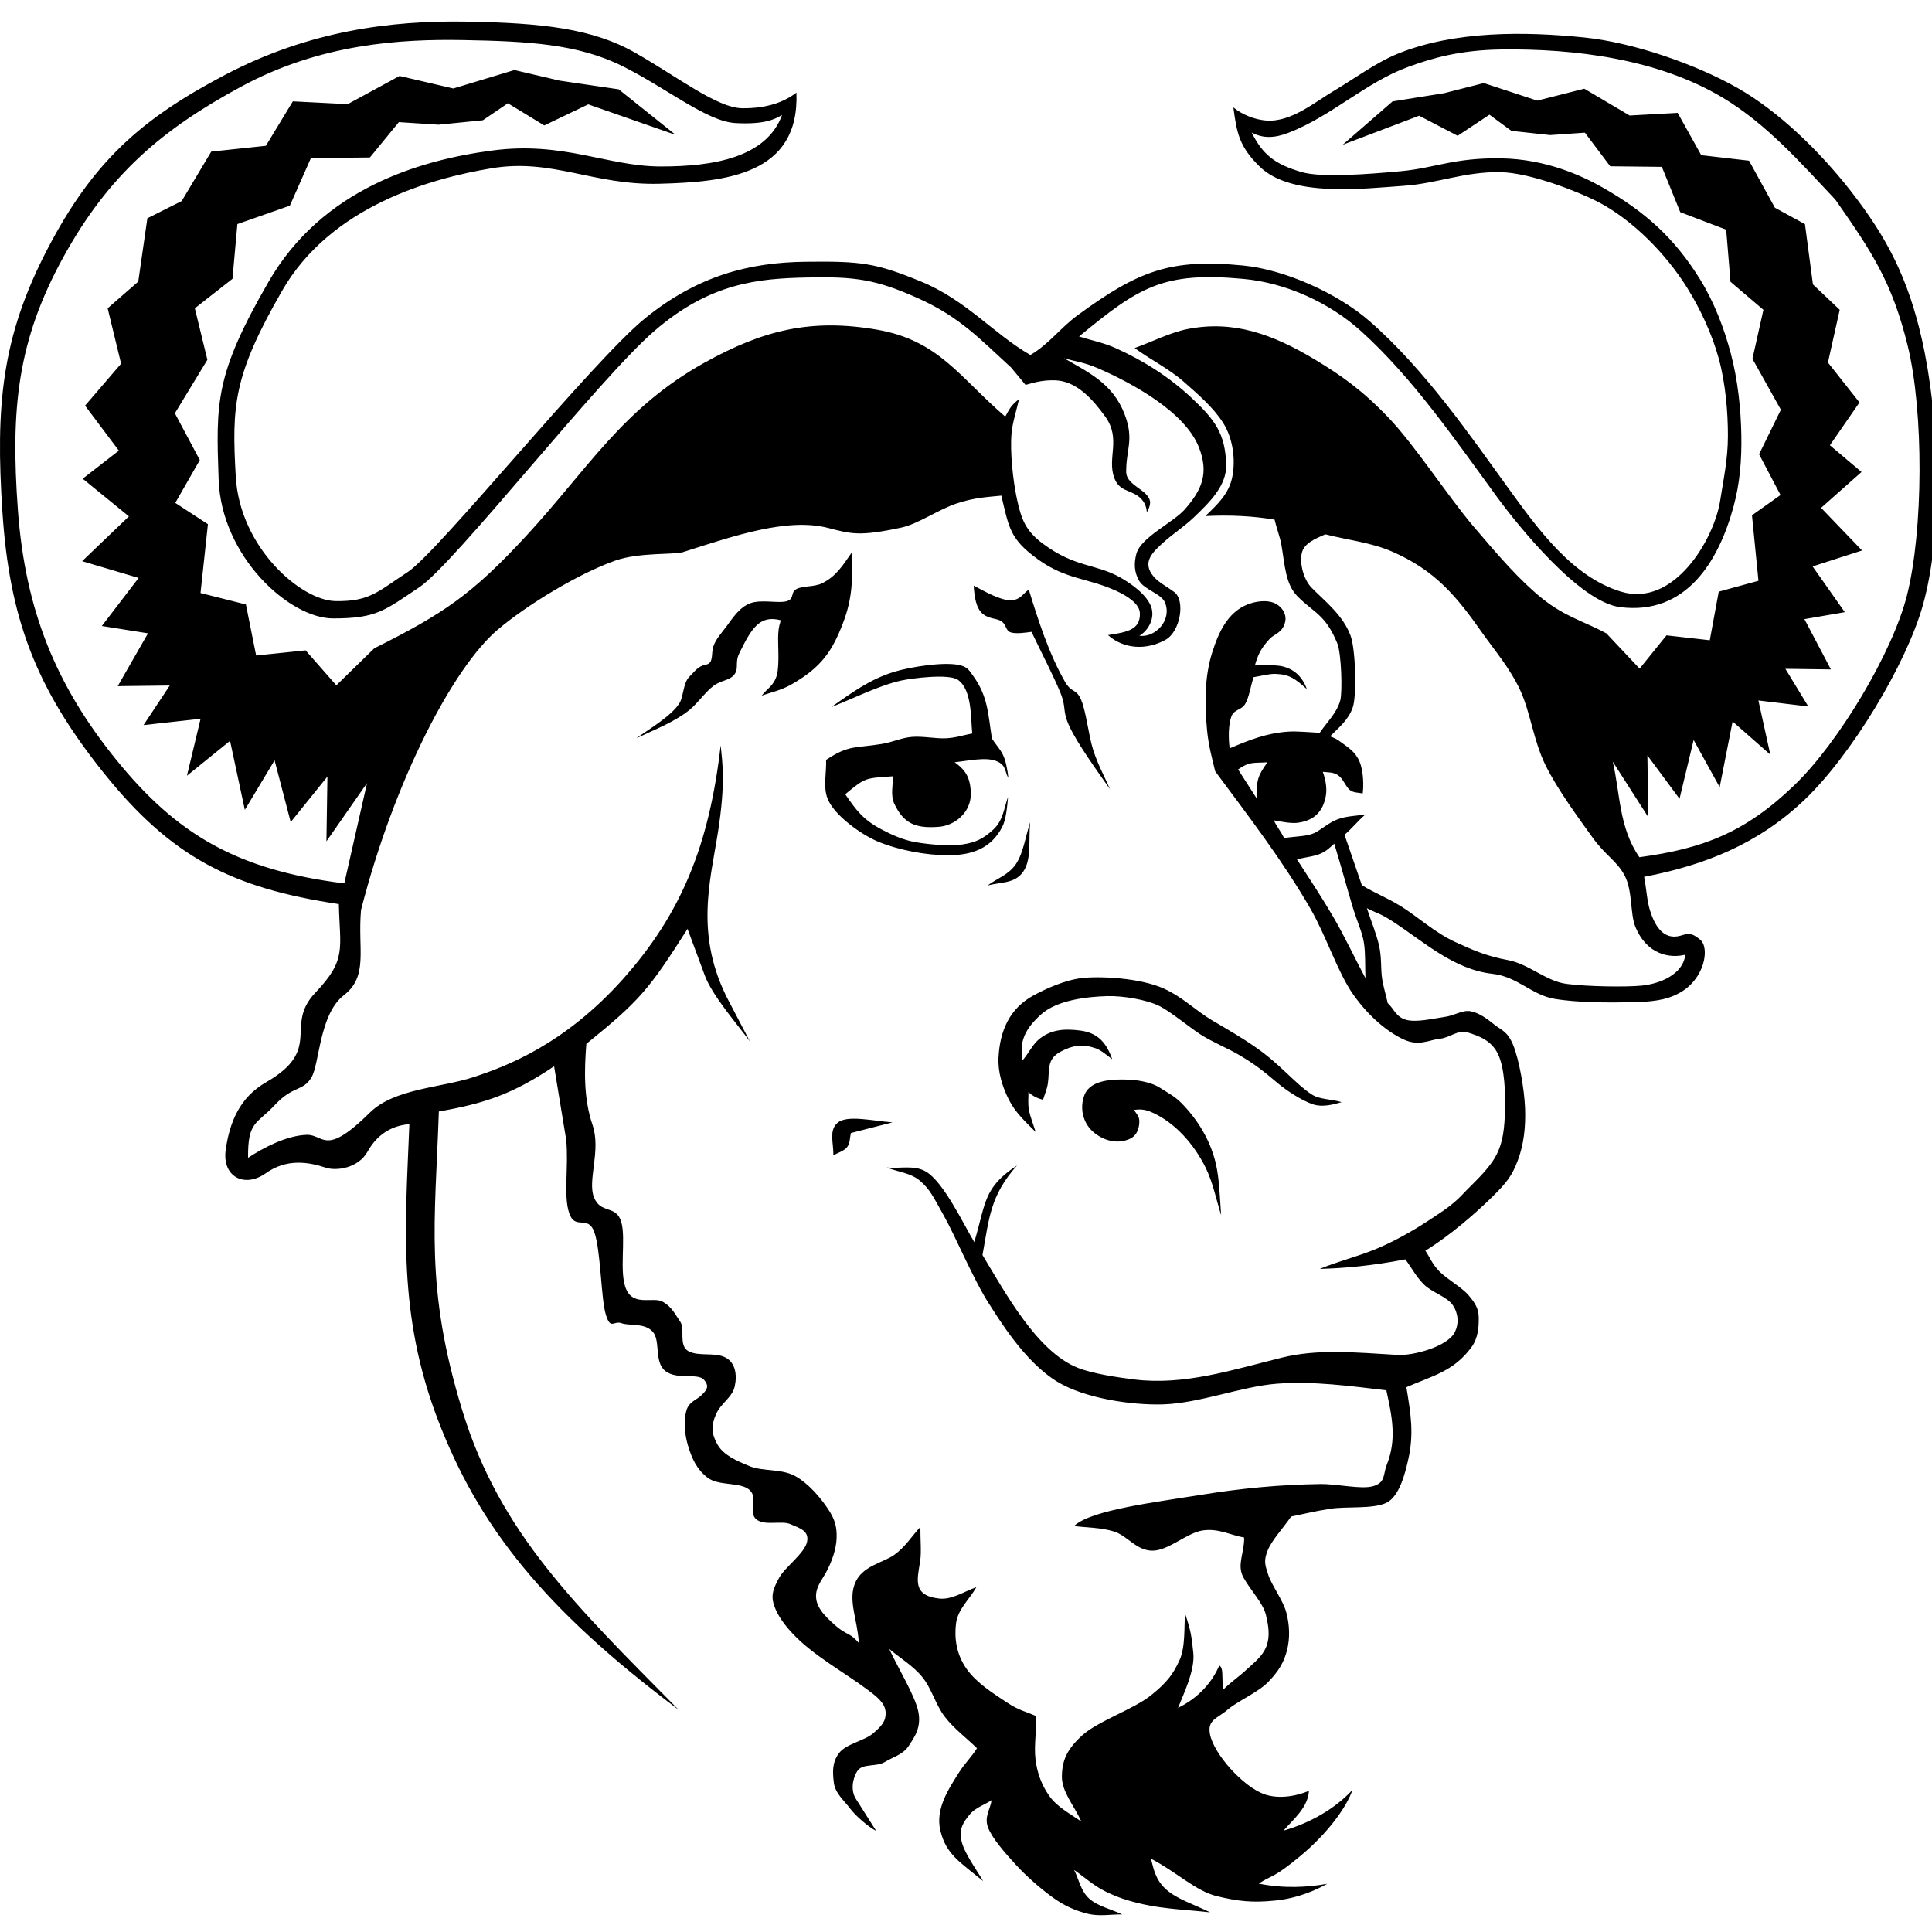 <svg xmlns="http://www.w3.org/2000/svg" width="48" height="48" version="1.0"><g style="stroke-width:11.139"><path d="M112.993 304.372c-3.634.247-8.365 1.875-11.539 7.564-2.591 4.646-8.661 5.387-11.495 4.451-4.721-1.56-10.755-2.642-16.6 1.523-5.845 4.164-12.157 1.015-11.05-6.576 1.107-7.59 3.849-14.351 11.127-18.538 15.895-9.144 4.848-15.508 13.572-24.685 8.741-9.195 6.81-12.009 6.52-24.497-29.543-4.438-46.287-12.953-64.984-36.313C9.847 183.94 2.599 164.711.661 135.423c-1.938-29.288-.258-48.269 12.396-72.58S39.034 26.829 62.122 14.69C85.21 2.553 107.832-.354 128.742 0c20.91.353 34.843 1.885 46.658 8.626 11.814 6.741 22.622 15.224 29.512 15.285 6.891.061 11.582-1.744 14.931-4.31.894 22.703-19.539 24.675-37.819 25.155-18.281.479-29.514-7.083-46.351-4.27-16.837 2.813-44.404 10.475-57.833 33.85-13.429 23.375-13.887 31.638-12.771 51.24 1.116 19.603 17.988 34.228 27.512 34.387 9.523.159 11.649-2.599 19.985-8.036 8.337-5.438 50.896-58.122 65.418-69.956 14.523-11.834 28.854-15.488 44.328-15.678 15.474-.19 19.428.335 31.908 5.45 12.48 5.114 20.149 14.533 30.211 20.291 5.143-3.027 8.338-7.547 13.057-10.996 16.877-12.335 25.646-15.659 45.705-13.707 11.529 1.122 26.066 7.708 34.74 15.25 15.445 13.429 28.205 32.125 38.516 46.328 8.029 11.061 17.477 24.295 30.965 28.432 14.727 4.515 25.809-14.559 27.436-25.139.922-5.995 2.125-11.249 2.135-17.847.01-6.599-.664-14.607-2.566-21.484-1.902-6.877-5.16-13.72-8.688-19.394-5.742-9.235-15.137-18.899-24.912-23.871-5.486-2.79-18.393-7.863-26.529-8.041-9.969-.216-17.564 3.133-26.781 3.761-11.156.761-31.084 3.269-39.83-5.35-5.566-5.485-6.266-9.144-7.217-16.296 2.459 2.026 5.898 3.358 8.959 3.617 6.986.59 13.527-5.114 19.166-8.419 4.645-2.723 11.223-7.589 17.324-10.048 15.676-6.32 34.932-6.138 51.48-4.445 13.264 1.356 30.461 7.257 42.094 13.84 11.688 6.612 22.951 17.761 31.201 28.271 10.379 13.224 16.053 24.57 19.812 41.063 4.805 21.062 6.137 52.702.328 73.469-4.578 16.365-19.779 41.504-32.719 53.827-12.762 12.155-27.498 18.022-44.256 21.231.656 3.382.764 6.536 1.631 9.309 1.232 3.936 3.588 8.324 8.428 6.936 1.93-.553 2.963-1.032 5.508 1.194 2.543 2.226 1.219 10.825-5.938 14.684-3.629 1.957-7.459 2.382-13.271 2.498-5.812.116-14.883.141-21.193-.964-6.309-1.104-10.078-6.111-17.066-6.895-10.799-1.208-19.068-9.01-27.727-14.59-3.613-2.329-4.832-2.353-6.914-3.53 1.125 3.444 2.625 7.021 3.373 10.332.75 3.311.43 6.378.828 9.028.396 2.648 1.131 4.707 1.559 6.855 1.73 1.547 2.283 3.9 5.189 4.64 2.908.739 7.461-.412 10.436-.812 2.975-.4 4.969-2.021 7.303-1.577 2.336.443 4.549 2.115 6.506 3.682 1.957 1.567 3.639 1.796 5.223 5.706s3.037 11.917 3.254 17.269c.217 5.352-.383 10.183-1.969 14.43s-2.98 6.13-7.275 10.336c-4.295 4.207-11.289 10.38-18.268 14.68 1.285 1.903 1.855 3.645 3.859 5.71 2.004 2.066 6.182 4.381 8.041 6.56 1.857 2.179 2.799 3.742 2.826 6.186.029 2.443-.09 5.619-2.074 8.283-4.941 6.633-10.785 7.821-17.891 10.941 1.195 7.462 2.17 12.793.443 20.244-.705 3.036-2.271 9.92-6.016 11.686-3.746 1.766-10.969.911-15.541 1.637-4.572.727-7.131 1.417-10.695 2.125-2.166 3.131-5.391 6.586-6.496 9.392-1.107 2.807-.773 3.813.156 6.679s4.092 7.039 4.988 10.395c.896 3.356 1.07 6.969.234 10.334-.838 3.365-2.271 5.807-5.139 8.795-2.867 2.989-8.508 5.336-11.318 7.758-2.812 2.423-5.611 2.714-4.844 6.723 1.055 5.506 9.1 14.436 14.92 16.562 3.488 1.275 8.17.873 12.406-.915-.287 4.703-4.357 7.873-7.016 10.996 7.201-2.059 14.184-6.001 19.014-11.226-1.498 4.538-6.652 11.823-14.361 18.22-7.709 6.397-7.662 5.088-11.494 7.633 6.992 1.405 13.494 1.025 18.91.052-2.969 1.637-7.836 3.939-14.283 4.616-6.447.676-10.422.198-16.232-1.213-5.811-1.412-11.115-6.694-18.156-10.335.686 2.612 1.174 5.753 4.135 8.439s7.441 4.052 12.203 6.375c-6.062-.688-12.432-.896-18.389-2.209-4.41-.973-7.373-2.005-10.6-3.603-3.225-1.598-5.715-3.929-8.572-5.893 1.369 2.615 1.775 5.691 4.105 7.847 2.33 2.156 6.117 2.959 9.18 4.44-3.195-.07-6.268.623-9.58-.21-3.314-.833-6.422-2.142-9.867-4.68-3.445-2.538-6.998-5.663-9.938-8.858-2.938-3.195-6.566-7.337-7.664-10.283-1.1-2.947.66-5.008.99-7.509-2.029 1.333-4.525 2.067-6.084 4.002-1.559 1.935-2.941 3.702-2.251 7.075.691 3.373 3.804 7.496 6.005 11.248-6.568-5.371-10.236-7.439-11.799-13.918-1.463-6.066 2.322-11.572 5.199-16.159 1.429-2.278 3.567-4.398 4.903-6.597-2.967-2.903-6.358-5.398-8.901-8.709-2.542-3.31-3.61-7.79-6.205-10.957-2.596-3.168-6.088-5.173-9.129-7.756 2.673 5.742 7.066 12.785 8.02 17.229.953 4.444-1.069 7.164-2.646 9.563-1.578 2.399-4.124 2.934-6.539 4.408-2.415 1.475-6.171.312-7.61 2.501-1.438 2.188-1.824 5.48-.449 7.648l5.64 8.902c-2.078-1.049-5.658-4.1-7.272-6.264-1.614-2.164-4.09-4.163-4.429-7.089-.339-2.925-.504-5.464 1.391-8.07 1.896-2.605 7.086-3.477 9.409-5.48 2.323-2.003 3.626-3.307 3.493-5.896-.132-2.589-2.661-4.441-4.835-6.073-6.637-4.978-15.151-9.565-20.787-15.565-3.184-3.39-4.712-6.127-5.352-8.466-.639-2.338.037-4.162 1.619-7.038 1.582-2.877 7.007-6.718 7.667-9.843.659-3.124-2.081-3.795-4.554-4.897-2.473-1.102-7.17.565-9.464-1.352-2.293-1.917.674-5.945-1.911-8.154-2.584-2.209-8.499-.976-11.552-3.352-3.053-2.377-4.315-5.327-5.367-8.775-1.052-3.448-1.171-7.225-.458-9.722.713-2.497 2.855-2.934 4.147-4.228 1.292-1.294 2.413-2.367.691-4.297-1.722-1.929-7.365.108-10.609-2.369-3.244-2.477-1.258-8.41-3.552-10.911-2.293-2.501-6.409-1.522-8.581-2.321-2.171-.799-3.023 2.02-4.355-2.438-1.332-4.459-1.368-17.75-3.16-22.71-1.792-4.96-5.311-.335-6.945-5.265-1.634-4.929-.085-12.812-.821-20.257l-3.335-20.257c-11.634 7.815-19.314 10.269-31.813 12.477-1.043 30.582-3.916 48.591 6.464 82.52 10.38 33.928 31.387 53.924 59.726 82.649-37.395-28.016-55.248-50.792-66.422-79.97-11.176-29.182-9.03-53.586-7.906-81.686zm198.708-12.292c2.877.129 6.373.859 8.393 2.171 2.021 1.312 4.166 2.384 6 4.251 4.576 4.66 8.008 10.28 9.525 16.738.967 4.117 1.111 9.397 1.463 14.231-1.385-4.468-2.316-9.127-4.289-13.13-3.111-6.312-8.396-12.473-14.959-15.31-2.166-.938-3.611-.764-4.803-.598.533.895 1.426 1.645 1.465 2.956.039 1.311-.254 3.876-2.477 4.954-3.584 1.739-7.568.516-10.336-1.931-2.791-2.466-3.742-6.638-2.281-10.223 1.741-4.272 8.375-4.283 12.299-4.109zM275.629 286c.361-7.345 3.012-13.539 9.594-17.141 3.404-1.862 8.648-4.27 13.467-4.836 4.629-.543 15.889-.146 22.662 2.945 5.201 2.374 8.744 6.07 13.311 8.771 4.566 2.702 7.814 4.513 12.162 7.543 6.674 4.651 10.586 9.772 15.213 12.842 2.225 1.475 5.355 1.256 8.309 2.158-2.297.682-5.299 1.434-7.777.642-3.09-.988-7.41-3.813-9.807-5.838-4.236-3.578-6.432-5.324-11.055-8.023-2.76-1.608-7.305-3.503-10.338-5.481-3.035-1.978-8.303-6.318-11.219-7.787-3.707-1.866-10.381-2.904-14.508-2.783-5.686.166-13.916 1.104-18.316 5.096-4.371 3.968-6.031 7.459-5.045 12.612 1.646-1.896 2.742-4.278 4.391-5.688 3.416-2.918 7.336-3.059 11.588-2.506 4.777.622 7.182 3.381 8.76 7.916-1.062-.78-3.014-2.493-4.555-3.024-3.617-1.248-6.352-.864-9.74.953-4 2.146-2.912 5.322-3.488 8.854-.264 1.629-.879 2.941-1.318 4.412-1.504-.398-2.895-1.024-4.033-2.152.047 1.65-.193 3.093.145 4.949.336 1.855 1.24 4.059 1.859 6.088-2.785-2.786-5.635-5.38-7.434-8.977-1.801-3.599-3.021-7.593-2.828-11.545zm4.82-53.46c2.053-3.047 2.654-7.721 3.92-11.521-.506 4.813.467 10.106-1.883 13.592-2.35 3.486-6.477 2.875-9.896 3.889 2.66-2.028 5.805-2.913 7.859-5.96zm-49.151 71.368c2.636-2.134 9.75-.428 15.071-.047l-11.472 2.938c-.356 1.301-.195 2.792-1.068 3.901-.874 1.11-2.534 1.521-3.8 2.28.125-3.418-1.367-6.939 1.269-9.072zm37.491-148.22c3.176 1.71 7.207 3.971 10.012 4.041 2.805.07 3.539-1.834 5.189-2.933 2.596 8.465 5.576 17.766 9.996 25.447 1.852 3.218 3.033 1.722 4.441 4.956 1.406 3.233 2.031 9.812 3.365 13.943 1.336 4.131 3.078 7.171 4.617 10.756-3.908-5.537-8.957-12.597-11.135-17.205-2.176-4.607-.783-5.008-2.545-9.396-1.762-4.388-5.324-11.228-7.986-16.842-1.906.253-4.266.6-5.715.153-1.449-.447-1.16-1.988-2.469-2.984-1.311-.996-3.514-.61-5.35-2.2-1.836-1.589-2.254-4.85-2.42-7.736zm-17.101 41.769c2.989-.262 6.701.539 9.5.38 2.799-.159 4.797-.885 7.196-1.328-.445-4.216-.023-11.962-3.915-14.777-2.514-1.818-12.839-.449-15.597.146-6.206 1.338-13.433 5.042-19.435 7.358 5.752-4.018 10.721-7.742 17.62-9.816 4.147-1.247 13.825-2.868 18.105-1.712 1.954.527 2.349 1.336 3.534 2.992 4.074 5.688 4.062 10.604 5.119 17.23 1.039 1.619 2.146 2.699 2.988 4.369.84 1.67 1.316 4.298 1.551 6.446-1.066-1.546-.414-3.485-3.367-4.636-2.955-1.151-7.479-.076-11.46.34 2.902 2.094 4.344 4.111 4.455 8.538.13 5.198-4.271 8.939-8.866 9.295-6.379.495-9.668-.906-12.248-6.358-1.13-2.388-.311-5.261-.405-7.589-7.665.533-7.54.283-13.142 4.954 3.045 4.461 4.963 7.026 9.995 9.695 2.822 1.498 6.017 2.954 9.514 3.549 3.498.595 9.235 1.17 12.909.606 3.675-.564 5.757-1.613 8.481-4.132 2.725-2.52 2.975-6.128 4.039-8.98-.242 2.745-.557 6.241-1.576 8.232-3.1 6.053-8.461 7.847-14.862 7.867-6.144.02-13.744-1.397-19.46-3.767-4.57-1.894-12.146-7.258-13.944-11.918-1.229-3.184-.256-7.091-.385-10.637 6.328-4.208 7.894-3.173 15.381-4.405 3.132-.516 5.286-1.679 8.275-1.942zm-36.861-28.501c.178-2.521.457-2.467.686-3.701-5.765-1.542-8.077 2.198-11.457 9.144-1.265 2.599-.013 4.146-1.37 5.857-1.355 1.711-3.539 1.471-5.74 3.114-2.201 1.642-4.382 4.787-6.44 6.488-4.223 3.491-9.931 5.622-14.829 7.971 3.345-2.468 9.836-6.211 11.936-9.797 1.114-1.901.949-5.486 2.683-7.195 1.733-1.71 2.34-2.893 4.578-3.329 2.238-.436 1.338-3.03 2.06-5.092s2.16-3.526 3.69-5.586c1.53-2.06 3.46-5.153 6.481-6.276 3.021-1.124 7.732.091 10.019-.556 2.286-.647.973-2.309 2.634-3.307 1.663-.998 4.896-.558 7.117-1.625 3.937-1.893 5.82-5.053 8.188-8.436.344 7.282.26 12.525-2.357 19.376-2.947 7.711-5.934 12.253-14.298 16.995-2.882 1.633-5.75 2.2-8.139 3.057 1.393-1.9 3.387-2.725 4.18-5.7.791-2.977.2-8.88.378-11.402zm135.038 35.507c-3.977.259-4.92-.264-8.102 1.98l5.172 8.052c-.152-5.298.364-6.36 2.93-10.032zm-10.42-3.85c5.508-2.346 10.307-4.244 16.299-4.619 2.402-.151 6.131.221 8.557.331 2.066-3.042 4.699-5.441 5.664-8.913.639-2.303.324-12.992-.807-15.767-3.295-8.076-6.498-8.417-11.033-13.043-3.291-3.355-3.422-8.464-4.406-14.189-.361-2.103-1.393-4.764-1.877-6.934-5.928-.999-12.303-1.328-19.123-.987 3.307-3.172 6.504-6.07 7.453-10.832.947-4.762.176-10.617-2.531-14.887-2.707-4.27-7.031-7.99-11-11.469-3.971-3.479-9.662-6.351-13.424-9.197 4.893-1.752 9.889-4.326 14.682-5.255 12.486-2.422 23.244 1.282 35.287 8.563 7.002 4.235 12.793 8.258 20.113 15.921 7.318 7.662 16.395 21.717 23.48 30.052 7.085 8.335 12.805 14.927 18.986 19.898 6.182 4.972 11.777 6.388 17.664 9.581l9.176 9.744 7.426-9.189 11.949 1.351 2.469-13.412 10.967-3.005-1.789-18.08 7.885-5.596-5.926-11.249 6.021-12.292-7.85-14.051 3.027-13.529-9.088-7.745-1.186-14.377-12.678-4.836-5.086-12.508-14.254-.16-6.992-9.285-9.596.672-10.697-1.165-6.049-4.466-8.779 5.828-10.623-5.539-21.117 8.017 13.766-11.972 14.262-2.278 10.926-2.785 14.756 4.846 12.988-3.29 12.523 7.403 13.252-.733 6.51 11.681 13.195 1.523 7.139 12.987 8.299 4.531 2.203 16.637 7.391 7.01-3.25 14.557 8.707 11.024-8.164 11.812 8.73 7.383-11.16 9.891 11.303 11.771-13.65 4.402 8.891 12.625-11.15 1.924 7.312 13.882-12.566-.167 6.33 10.398-13.783-1.659 3.297 14.959-10.416-9.163-3.568 18.13-7.188-13.018-3.893 16.237-8.873-11.973.242 17.026-9.807-15.309c2.068 8.686 1.654 18.197 7.359 26.386 17.676-2.392 29.229-6.846 42.771-19.877 12.334-11.868 27.076-36.613 31.068-52.308 4.555-17.91 4.695-50.85.209-69.084-4.318-17.556-9.93-25.942-19.957-40.268-9.584-10.179-19.01-20.932-31.174-28.191-17.856-10.655-40.752-13.528-61.102-13.251-11.268.154-18.816 2.318-25.553 4.768-11.781 4.284-21.203 13.629-33.18 18.247-3.906 1.505-7.037 1.552-10.113-.091 3.012 6.026 6.289 8.729 13.801 10.922 5.434 1.586 18.4.583 27.326-.241 9.582-.885 14.58-3.734 27.621-3.555 12.736.175 22.828 5.013 28.346 8.168 11.385 6.51 19.549 13.732 26.643 25.172 3.896 6.282 6.625 13.37 8.547 20.603 1.922 7.233 2.764 15.334 2.887 22.415.123 7.081-.418 13.402-2.15 19.774-4.051 14.918-12.988 30.098-31.346 27.753-11.234-1.436-28.17-22.522-33.842-30.258-11.445-15.613-23.221-32.89-37.602-45.892-8.768-7.925-20.773-13.379-32.562-14.458-22.117-2.024-28.676 2.177-45.324 15.899 3.387 1.08 6.693 1.676 10.164 3.24 7.703 3.471 14.748 7.957 20.893 13.711 6.439 6.031 9.328 9.848 9.557 18.484.152 5.735-4.566 10.333-8.891 14.469-2.646 2.533-6.148 4.852-8.291 6.818-2.84 2.609-6.357 5.463-2.789 9.619 1.342 1.562 3.672 2.74 5.637 4.199 3.119 2.315 1.691 10.919-2.418 13.201-5.258 2.917-11.541 2.591-15.877-1.314 5.473-.819 8.949-1.545 8.807-6.022-.082-2.595-3.381-4.751-6.619-6.227-7.809-3.56-13.707-3.035-21.479-8.627-7.85-5.651-8.023-8.745-10.145-17.617-3.785.396-7.27.483-12.331 2.159-5.061 1.675-10.654 5.663-15.249 6.65-11.572 2.49-13.878 1.752-20.211.113-11.15-2.886-25.668 2.055-40.09 6.668-2.398.767-12.097.026-18.626 2.317-10.084 3.538-24.233 12.106-32.405 18.988-12.382 10.429-28.654 41.64-37.848 77.464-.966 10.89 2.131 18.227-4.729 23.546-6.86 5.319-6.67 18.946-8.996 22.768-2.326 3.821-5.019 2.132-10.026 7.499-5.007 5.367-7.556 4.47-7.43 14.618 4.315-2.837 10.606-6.135 16.13-6.334 4.892-.177 4.944 6.264 17.5-6.149 6.715-6.641 19.616-6.844 28.567-9.773 8.952-2.929 25.083-8.965 41.239-27.027s23.887-37.077 27.02-64.567c.499 4.874 1.365 10.371-.722 23.816-2.087 13.445-6.585 28.546 2.891 46.634l5.904 11.269c-3.515-4.797-10.381-12.622-12.448-18.198l-4.768-12.863c-10.667 16.748-13.119 19.744-27.937 31.743-.59 7.444-.735 15.208 1.698 22.331 2.433 7.122-1.445 15.332.406 20.023 1.851 4.691 6.132 2.021 7.53 6.77 1.398 4.749-.73 14.138 1.438 18.767s7.487 1.82 10.065 3.315c2.578 1.496 3.421 3.546 4.8 5.513 1.378 1.966-.539 6.614 2.265 8.123 2.803 1.51 7.176.231 10.093 1.68 2.917 1.449 3.36 4.932 2.661 8.053-.7 3.121-3.817 4.553-5.186 7.726-1.368 3.174-1.215 5.383.429 8.297 1.644 2.915 5.284 4.52 8.912 5.991 3.628 1.471 8.726.645 12.47 2.679 3.744 2.034 7.109 6.087 9.086 9.033 1.977 2.945 2.526 5.023 2.425 8.12-.102 3.096-1.358 6.663-3.011 9.654-1.653 2.991-5.3 6.631.394 12.343 5.694 5.711 5.484 3.249 8.746 6.954-.355-6.409-3.003-11.63-1.067-16.455 1.937-4.825 7.752-5.664 10.817-7.834 3.065-2.171 4.83-5.153 7.246-7.729-.035 3.315.32 6.879-.057 9.375-.768 5.075-2.266 9.58 5.297 10.394 3.407.366 6.642-1.843 10.227-3.169-1.878 3.363-5.144 6.067-5.635 10.092-.491 4.023.099 8.443 2.885 12.436 2.787 3.991 7.599 6.955 11.125 9.301 3.525 2.347 5.414 2.535 8.123 3.804.133 3.956-.646 8.143-.195 11.869.451 3.726 1.625 7.024 3.779 10.104 2.156 3.081 5.613 4.848 8.869 7.126-1.785-4.157-5.406-8.101-5.357-12.471.049-4.369 1.359-7.466 5.621-11.343 4.262-3.878 14.24-7.241 18.945-11.011 4.705-3.771 6.223-6.081 7.912-9.742 1.689-3.661 1.219-9.559 1.531-12.85 1.549 4.61 1.77 6.043 2.273 10.866.506 4.824-2.811 11.59-4.215 15.161 5.82-2.811 9.514-7.304 11.379-11.695 1.248.74.619 2.769 1.078 6.679 2.074-2.064 4.432-3.652 6.52-5.6 2.09-1.946 4.379-3.658 5.416-6.375 1.035-2.717.611-5.606-.16-8.763s-4.299-6.818-6.199-10.271c-1.898-3.452.336-6.841.207-11.001-3.801-.653-7.029-2.589-11.398-1.96-4.371.628-9.377 5.533-13.844 5.59-4.467.057-6.975-4.128-10.637-5.278-3.662-1.15-7.367-1.024-11.049-1.536 4.664-4.468 22.766-6.596 35.148-8.615 10.895-1.777 21.707-2.804 32.746-2.959 4.93-.07 11.266 1.558 14.689.574 3.426-.982 2.695-3.315 3.711-5.858 2.842-7.108 1.441-13.438-.105-20.596-9.91-1.162-20.236-2.584-30.221-1.817-9.762.75-21.322 5.391-31.391 5.705-8.754.272-21.717-1.677-29.234-6.259-9.186-5.599-16.293-17.624-18.816-21.485-4.109-6.289-9.292-18.627-12.446-24.268-3.152-5.641-3.847-7.219-6.47-9.574-2.623-2.354-6.216-2.536-9.323-3.805 3.582.366 7.493-.768 10.747 1.098 4.889 2.805 10.361 14.431 13.403 19.49 3.223-10.804 2.471-15.052 11.797-21.144-7.516 8.424-7.703 14.805-9.535 24.723 6.25 10.258 14.939 26.598 26.309 31.132 4.107 1.639 11.16 2.667 15.6 3.216 13.818 1.711 27.146-2.668 40.717-6.019 9.92-2.45 19.986-1.463 32.051-.754 4.096.24 13.754-2.224 15.754-6.367 1.08-2.235 1-4.921-.551-7.303-1.553-2.382-5.689-3.534-7.906-5.678-2.217-2.144-3.492-4.689-5.238-7.034-9.215 1.768-16.795 2.447-23.635 2.633 4.906-2.021 9.613-3.174 14.719-5.171 5.106-1.997 10.904-5.275 15.025-7.995 4.121-2.721 6.752-4.299 9.734-7.465 2.98-3.168 6.803-6.431 9-10.303 2.199-3.872 2.539-8.203 2.662-12.995.123-4.791-.084-11.514-1.932-15.374-1.846-3.859-5.406-5.03-8.266-5.943-2.861-.913-4.82 1.396-7.795 1.708-2.977.312-5.758 2.188-10.062.164-4.304-2.024-9.406-6.144-13.758-12.259-4.35-6.116-7.461-16.112-11.896-23.802-7.645-13.256-17.172-25.639-26.283-37.922-.75-3.029-1.877-7.215-2.252-11.324-.654-7.16-.777-14.598 1.445-21.578 1.703-5.347 4.18-10.995 9.779-13.188 2.24-.878 5.074-1.226 7.076-.484 2.004.741 3.969 3.002 3.182 5.614-.865 2.872-2.855 2.95-4.207 4.4-2.295 2.46-3.213 4.265-4.08 7.332 2.48-.04 5.832-.229 7.869.307 2.658.7 5.133 2.462 6.482 6.228-3.172-2.813-4.748-4.104-8.707-4.204-1.814-.045-4.018.604-6.025.906-.75 2.44-1.191 5.432-2.25 7.32s-3.121 1.435-3.895 3.641c-.774 2.202-.819 5.788-.429 8.683zm27.715-3.307c1.215.479 1.678.584 3.217 1.755 1.539 1.171 3.662 2.34 4.881 5.138 1.221 2.799 1.164 7.127.904 8.89-1.07-.314-2.529-.102-3.639-1.051-1.107-.949-1.768-3.098-3.188-4.018-1.422-.919-2.607-.718-4.178-.917.807 2.296 1.199 4.593.824 6.675-.814 4.545-3.486 6.847-7.812 7.391-1.889.237-4.889-.385-6.533-.684.762 1.702 2.053 3.193 2.816 4.895 3.658-.529 6.369-.454 8.336-1.374 1.967-.92 4.076-2.981 6.6-3.854 2.525-.873 4.777-.859 7.539-1.29-2.176 1.875-3.604 3.751-5.777 5.626l4.781 13.897c3.379 2.114 6.549 3.228 10.807 5.838 4.26 2.611 9.367 7.281 14.914 9.828 5.547 2.547 8.85 3.933 14.646 5.026 5.795 1.093 10.406 5.787 16.109 6.55 5.703.763 16.355.917 20.75.488 4.99-.487 11.473-3.062 12.055-8.533-4.184 1.032-10.574.106-13.801-7.767-1.432-3.496-.73-9.925-2.922-14.059-2.191-4.135-5.246-5.462-8.896-10.556-3.65-5.094-9.621-13.129-12.973-19.954-3.35-6.824-4.139-14.554-6.973-20.669-2.834-6.114-7.109-11.053-10.422-15.766-7.234-10.3-13.068-17.339-24.986-22.535-5.732-2.499-12.258-3.165-18.387-4.748-2.494 1.117-5.914 2.351-6.521 5.268-.607 2.917.559 7.225 2.676 9.415 3.543 3.661 8.793 7.618 10.857 13.437 1.326 3.734 1.711 16.252.562 19.649-1.192 3.527-3.963 5.66-6.266 8.009zm1.154 29.629c-1.107.955-1.951 1.936-3.732 2.729-1.779.793-4.209.998-6.57 1.588 3.311 5.154 6.789 10.362 9.961 15.781 3.174 5.418 5.924 11.351 8.953 17.025-.143-3.252.049-6.719-.424-9.758-.473-3.038-1.85-5.697-3.215-10.258-1.363-4.561-3.041-10.766-4.973-17.107zm-89.085-113.324c-.467 5.07.391 12.996 1.441 17.96 1.258 5.942 2.469 9.023 7.291 12.603 8.83 6.555 14.467 5.45 21.26 9.251 3.232 1.809 7.328 4.841 8.523 8.046 1.195 3.205-.789 6.685-3.24 8.053 4.287.638 9.094-4.195 7.088-9.157-.988-2.442-5.691-3.53-7.133-5.994-1.439-2.463-1.436-4.999-.758-7.501 1.225-4.51 10.148-8.608 13.301-12.173 4.852-5.486 6.715-10.075 3.967-17.14-3.859-9.925-18.768-17.889-27.691-21.784-4.086-1.783-6.377-1.91-9.564-2.865 6.525 3.824 13.404 6.87 16.705 15.418 2.756 7.139.369 9.829.461 16.045.043 2.882 3.838 4.323 5.523 6.144 1.467 1.583 1.348 2.758.176 4.943-.129-1.971-.971-3.442-2.484-4.513-2.498-1.771-5.189-1.39-6.52-5.021-2.02-5.52 1.986-10.748-2.518-16.946-3.369-4.637-7.85-9.827-13.895-9.963-2.861-.065-5.012.367-8.068 1.271l-4.074-4.903-.094-.064c-8.287-7.563-13.957-13.796-25.582-18.994-11.625-5.197-17.354-5.984-30.683-5.688-13.329.295-26.557 1.41-41.995 14.723-15.437 13.313-55.224 64.292-64.873 70.744-9.648 6.452-11.785 8.638-23.841 8.641-12.056.003-30.872-17.05-31.609-38.362-.738-21.313-1.034-28.888 13.781-54.563 14.816-25.676 41.656-33.56 61.57-36.222 19.915-2.662 31.882 4.352 46.613 4.385 14.73.034 29.288-2.509 33.581-14.224-2.101 1.251-4.916 2.661-12.832 2.246-7.916-.415-18.892-9.58-31.239-15.721-12.347-6.14-26.087-6.859-43.71-7.192-17.623-.333-39.613 1.014-61.399 12.775-21.786 11.761-36.657 24.24-49.293 47.258C4.779 88.146 2.891 106.94 4.928 134.811c2.037 27.871 10.633 48.599 27.184 68.998 16.551 20.399 33.092 30.38 62.918 34.091l6.279-27.696L90.1 226.29l.277-17.891-10.139 12.581-4.447-17.062-8.214 13.679-4.08-19.05-11.903 9.627 3.768-15.719-15.75 1.743 7.235-10.926-14.361.175 8.356-14.587-12.742-2.023 10.16-13.267-15.6-4.625 12.916-12.368-12.753-10.393 9.975-7.758-9.328-12.412 9.95-11.583-3.714-15.296 8.449-7.365 2.515-17.481 9.482-4.762 8.158-13.646 15.079-1.601 7.44-12.274 15.145.771 14.312-7.779 14.843 3.457 16.86-5.092 12.487 2.926 16.296 2.395 15.733 12.58-24.133-8.424-12.14 5.821-10.035-6.125-6.909 4.693-12.225 1.224-10.963-.708-7.992 9.756-16.291.168-5.811 13.143-14.486 5.082-1.355 15.107-10.388 8.138 3.461 14.216-8.971 14.765 6.882 12.915-6.773 11.82 9.011 5.88-2.044 18.998 12.532 3.158 2.823 14.093 13.656-1.419 8.484 9.656 10.486-10.239c19.116-9.532 26.988-14.864 41.886-30.977 16.959-18.343 26.679-35.302 49.269-47.861 16.202-9.008 29.417-12.25 47.617-9.105 17.088 2.952 22.81 13.202 35.395 24 1.334-2.415 1.605-3.055 3.803-4.833-.69 3.136-1.786 6.389-2.065 9.405z" style="fill-rule:evenodd;stroke-width:11.139" transform="translate(.001 .537) scale(.09)"/></g></svg>